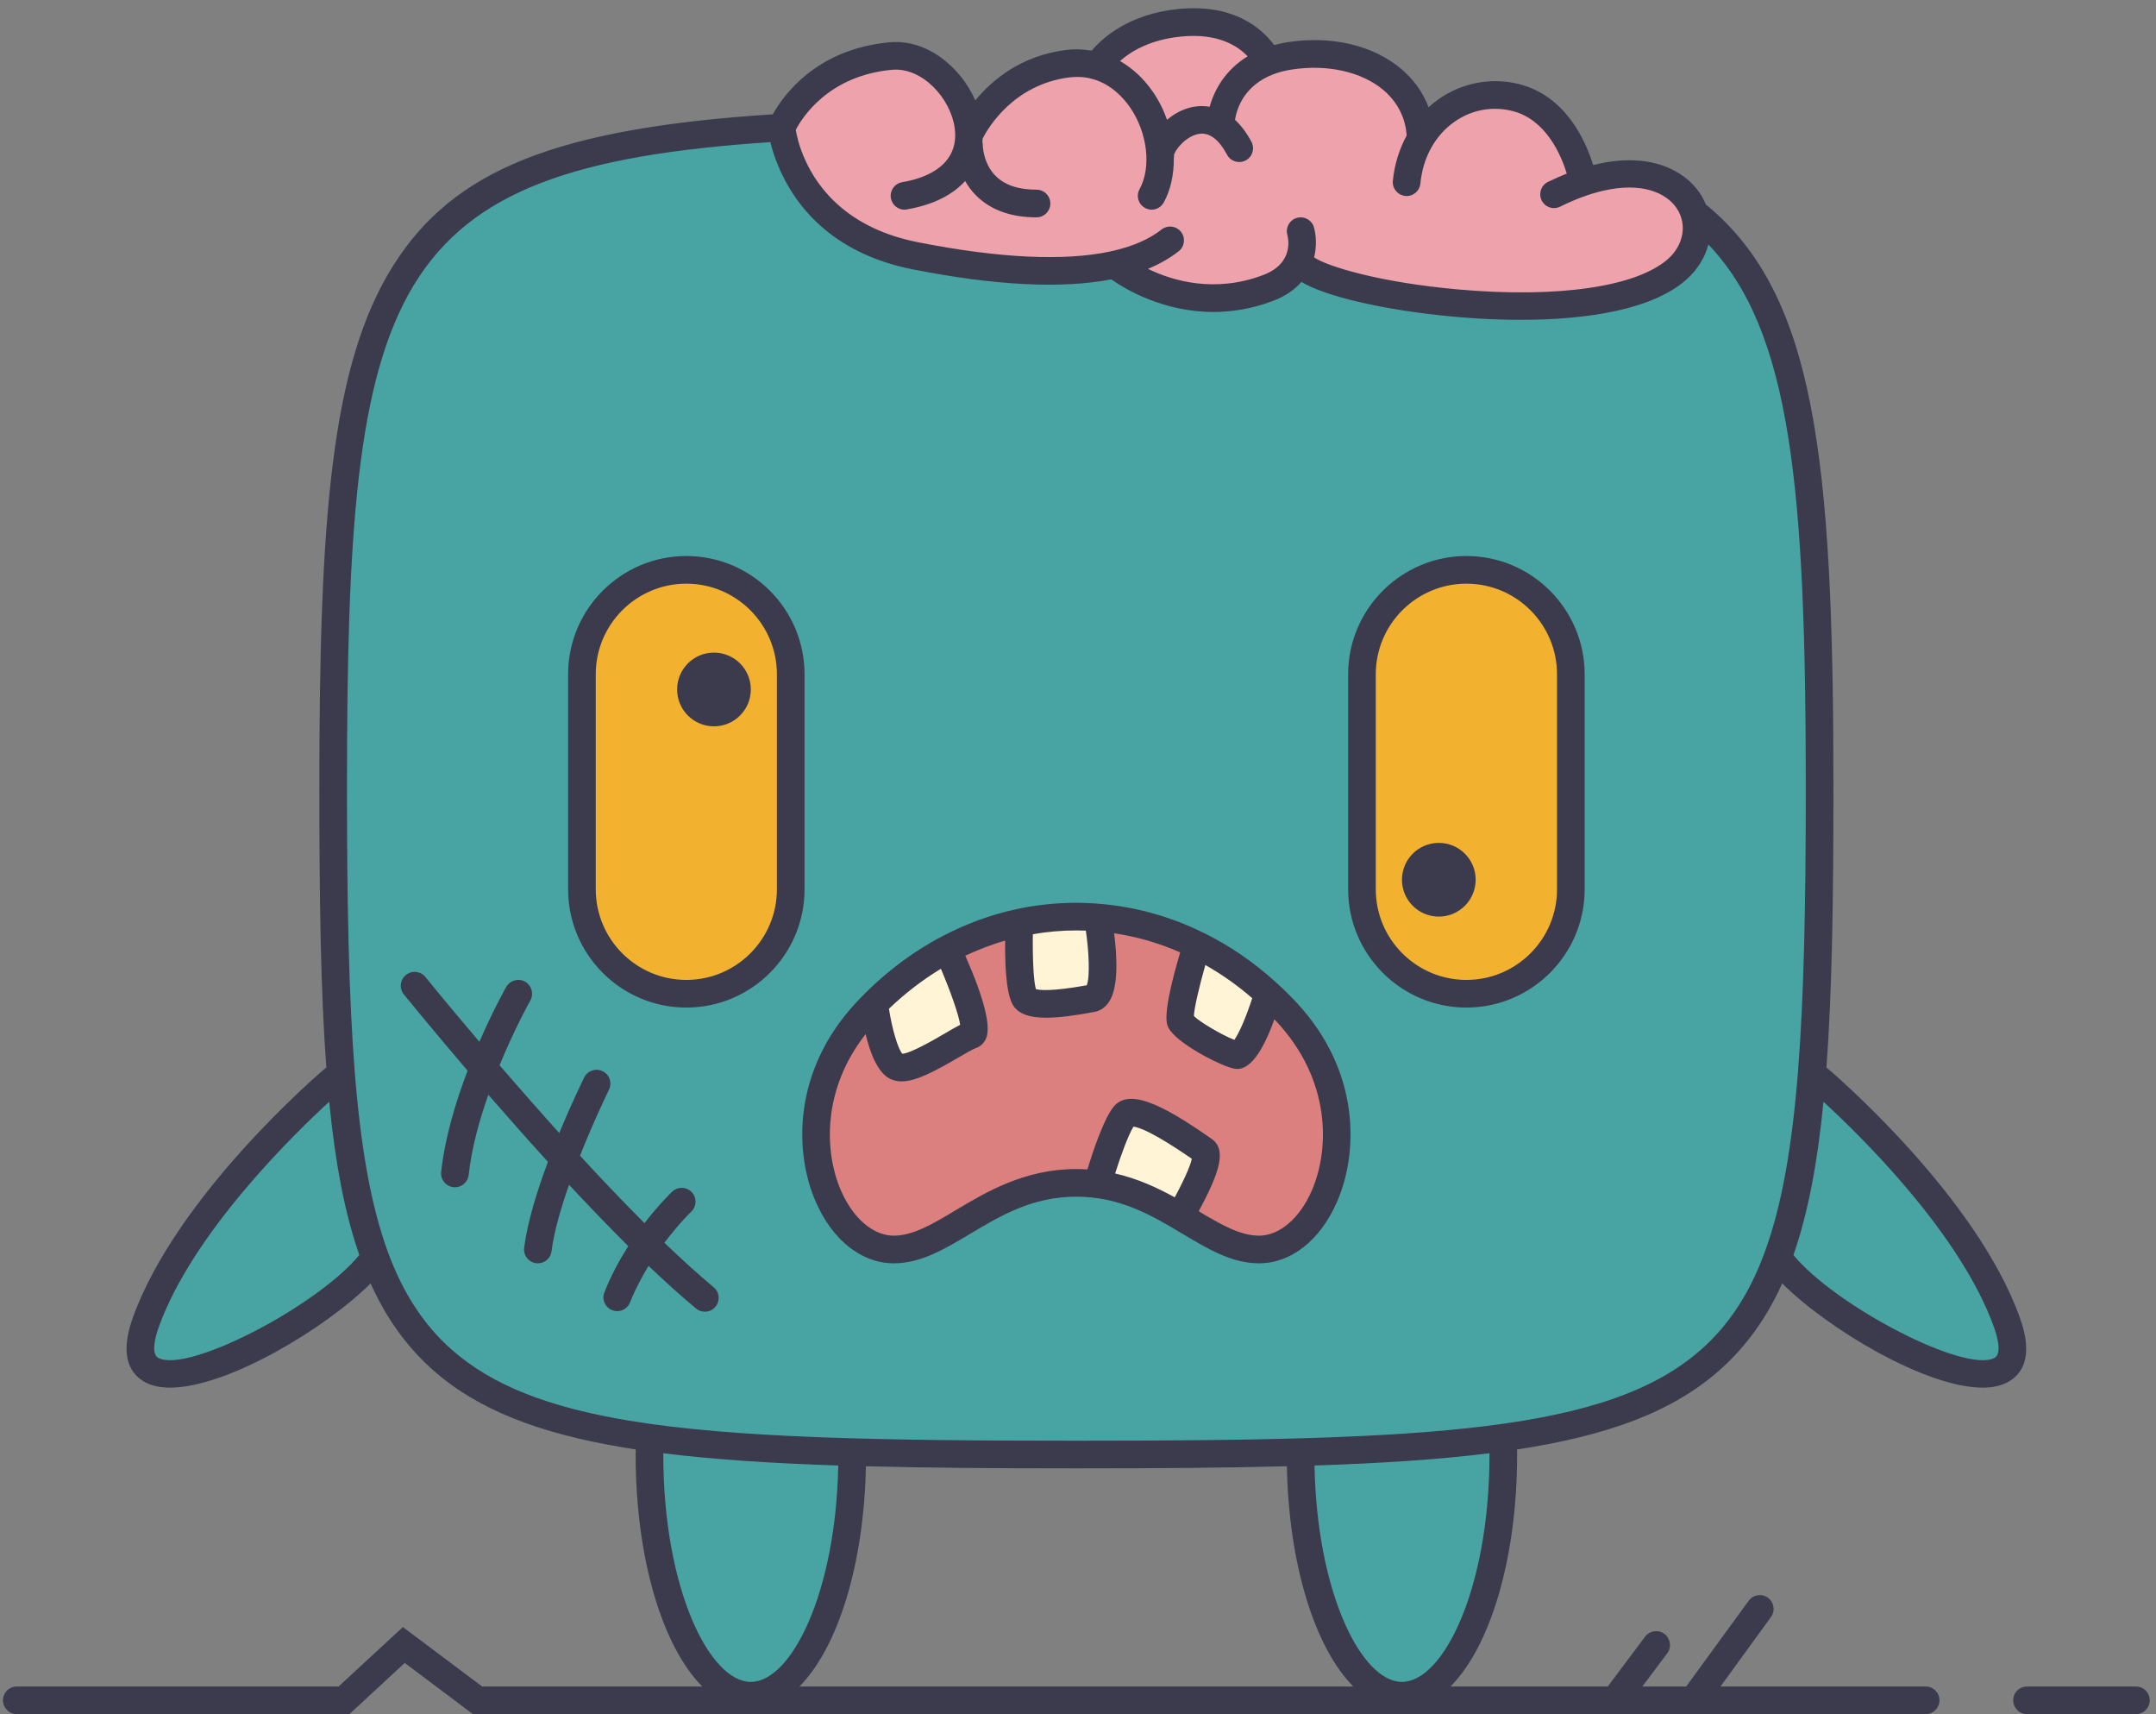<?xml version="1.0" encoding="UTF-8" standalone="no"?>
<svg width="234px" height="186px" viewBox="0 0 234 186" version="1.1" xmlns="http://www.w3.org/2000/svg" xmlns:xlink="http://www.w3.org/1999/xlink">
    <rect x="0" y="0" width="234" height="186" fill="#808080" stroke="none"/>
    <!-- Generator: Sketch 39.1 (31720) - http://www.bohemiancoding.com/sketch -->
    <title>Slice 1</title>
    <desc>Created with Sketch.</desc>
    <defs></defs>
    <g id="Page-1" stroke="none" stroke-width="1" fill="none" fill-rule="evenodd">
        <path d="M113.487,107.93 C112.978,107.93 112.577,107.89 112.297,107.81 L112.03,107.74 L111.951,107.48 C111.656,106.49 111.563,103.7 111.6,101.36 L111.607,100.95 L112.015,100.88 C113.612,100.6 115.229,100.46 116.82,100.46 C117.175,100.46 117.521,100.47 117.866,100.48 L118.282,100.5 L118.344,100.91 C118.628,102.78 118.88,105.98 118.412,107.1 L118.307,107.36 L118.039,107.4 C116.109,107.75 114.578,107.93 113.488,107.93 L113.487,107.93 L113.487,107.93 Z M133.793,113.3 C132.423,112.78 129.903,111.29 129.224,110.6 L129.075,110.45 L129.08,110.24 C129.104,109.27 129.746,106.68 130.338,104.58 L130.512,103.96 L131.066,104.28 C132.905,105.32 134.645,106.55 136.238,107.94 L136.487,108.15 L136.386,108.47 C135.729,110.51 134.921,112.38 134.374,113.13 L134.149,113.44 L133.793,113.3 L133.793,113.3 Z M97.554,114.67 C96.94,113.97 96.301,111.56 95.986,109.54 L95.946,109.28 L96.134,109.1 C97.895,107.41 99.822,105.93 101.861,104.69 L102.355,104.4 L102.581,104.93 C103.487,107.07 104.521,109.82 104.705,111.13 L104.755,111.49 L104.438,111.65 C104.012,111.86 103.465,112.17 102.716,112.62 C100.772,113.75 98.853,114.8 97.952,114.84 L97.712,114.85 L97.554,114.67 L97.554,114.67 Z M127.259,130.36 C125.802,129.56 123.56,128.42 120.918,127.82 L120.389,127.7 L120.553,127.18 C120.837,126.28 121.826,123.25 122.593,121.99 L122.758,121.72 L123.074,121.76 C124.153,121.87 126.421,123.1 129.634,125.32 L129.85,125.47 L129.85,125.78 L129.841,125.84 C129.684,126.64 129.027,128.13 127.941,130.16 L127.702,130.6 L127.259,130.36 L127.259,130.36 Z" id="Fill-75" fill="#FFF4D6"></path>
        <path d="M77.49,71.313 C75.561,71.313 73.99,72.883 73.99,74.813 C73.99,76.743 75.561,78.313 77.49,78.313 C79.42,78.313 80.99,76.743 80.99,74.813 C80.99,72.883 79.42,71.313 77.49,71.313 L77.49,71.313 Z M74.49,106.83 C68.794,106.83 64.16,102.2 64.16,96.5 L64.16,73.163 C64.16,67.466 68.794,62.833 74.49,62.833 C80.186,62.833 84.82,67.466 84.82,73.163 L84.82,96.5 C84.82,102.2 80.186,106.83 74.49,106.83 L74.49,106.83 Z M156.16,91.96 C154.23,91.96 152.66,93.53 152.66,95.46 C152.66,97.39 154.23,98.96 156.16,98.96 C158.09,98.96 159.66,97.39 159.66,95.46 C159.66,93.53 158.09,91.96 156.16,91.96 L156.16,91.96 Z M159.16,106.83 C153.458,106.83 148.82,102.2 148.82,96.5 L148.82,73.163 C148.82,67.466 153.458,62.833 159.16,62.833 C164.856,62.833 169.49,67.466 169.49,73.163 L169.49,96.5 C169.49,102.2 164.856,106.83 159.16,106.83 L159.16,106.83 Z" id="Fill-76" fill="#F3B130"></path>
        <path d="M136.65,134.58 C134.408,134.58 132.191,133.26 129.844,131.86 L129.433,131.62 L129.66,131.19 C132.042,126.77 132.453,124.81 131.173,123.96 L130.776,123.68 C127.959,121.73 124.809,119.74 122.791,119.74 C122.094,119.74 121.591,119.97 121.206,120.47 C120.195,121.78 119.076,125.15 118.498,127.04 L118.384,127.41 L117.995,127.39 C117.595,127.37 117.212,127.35 116.82,127.35 C111.36,127.35 107.278,129.78 103.999,131.74 C101.441,133.27 99.25,134.58 97,134.58 C94.58,134.58 92.212,132.6 90.821,129.4 C89.014,125.25 88.646,118.17 93.557,111.9 L94.196,111.09 L94.437,112.1 C95.017,114.53 95.826,116.08 96.777,116.59 C97.096,116.76 97.445,116.84 97.84,116.84 C99.314,116.84 101.375,115.71 103.719,114.35 C104.703,113.78 105.402,113.37 105.722,113.27 C106.104,113.14 106.394,112.87 106.561,112.48 C106.844,111.83 106.928,109.85 104.313,103.9 L104.116,103.46 L104.558,103.25 C106.003,102.57 107.48,102.01 108.95,101.58 L109.597,101.39 L109.59,102.07 C109.539,107.01 110.116,108.5 110.465,108.95 C110.985,109.62 111.962,109.93 113.54,109.93 C114.804,109.93 116.487,109.73 118.687,109.31 C119.043,109.25 119.545,109.05 119.943,108.45 C120.699,107.33 120.869,104.8 120.424,101.34 L120.34,100.68 L120.992,100.78 C123.479,101.14 125.936,101.85 128.291,102.88 L128.693,103.06 L128.569,103.48 C126.646,110.03 127.107,110.97 127.258,111.28 C127.993,112.74 132.446,115.07 133.851,115.42 C133.99,115.46 134.136,115.49 134.3,115.49 C135.42,115.48 136.68,113.69 137.839,110.44 L138.105,109.7 L138.902,110.5 C145.019,117.07 144.838,124.78 142.829,129.4 C141.438,132.6 139.07,134.58 136.65,134.58" id="Fill-77" fill="#DB807E"></path>
        <path d="M126.188,13.158 C125.826,12.12 125.332,11.143 124.719,10.256 C123.792,8.904 122.646,7.828 121.31,7.055 L120.71,6.708 L121.228,6.249 C122.447,5.167 124.644,3.805 128.182,3.464 C128.656,3.418 129.104,3.397 129.53,3.397 C132.835,3.397 134.75,4.687 135.773,5.769 L136.198,6.218 L135.67,6.54 C133.086,8.112 132.119,10.457 131.772,11.715 L131.652,12.151 L131.207,12.076 C130.957,12.034 130.7,12.012 130.443,12.012 C129.835,12.012 129.341,12.129 129.032,12.229 C128.336,12.449 127.626,12.846 126.978,13.379 L126.424,13.833 L126.188,13.158 L126.188,13.158 Z M165.136,32.226 C162.969,32.226 160.665,32.12 158.286,31.911 C149.327,31.125 143.755,29.307 142.348,28.345 L142.063,28.151 L142.144,27.815 C142.489,26.379 142.248,25.234 142.128,24.807 C142.01,24.381 141.617,24.083 141.172,24.083 C141.08,24.083 140.988,24.097 140.897,24.123 C140.365,24.27 140.055,24.825 140.202,25.36 C140.575,26.646 140.381,29.144 137.276,30.31 C135.456,31 133.572,31.349 131.678,31.349 C128.58,31.349 125.995,30.41 124.372,29.623 L123.368,29.135 L124.399,28.71 C125.615,28.208 126.7,27.589 127.623,26.869 C127.83,26.706 127.962,26.468 127.994,26.202 C128.025,25.934 127.952,25.671 127.787,25.461 C127.597,25.221 127.309,25.083 126.999,25.083 C126.831,25.083 126.663,25.125 126.514,25.204 C126.485,25.221 126.44,25.244 126.396,25.282 C125.008,26.378 123.165,27.191 120.902,27.709 C120.764,27.727 120.712,27.738 120.666,27.756 C118.663,28.19 116.418,28.398 113.913,28.398 C109.828,28.398 104.986,27.851 99.523,26.773 C91.839,25.258 88.425,20.904 86.914,17.517 C86.197,15.928 85.949,14.638 85.876,14.158 L85.851,13.996 L85.927,13.85 C86.673,12.426 89.658,7.73 96.764,7.075 C96.916,7.061 97.066,7.054 97.216,7.054 C100.754,7.054 103.692,10.629 104.116,13.837 C104.559,17.17 102.329,19.513 97.996,20.265 C97.732,20.31 97.504,20.454 97.352,20.67 C97.197,20.889 97.137,21.154 97.183,21.417 C97.269,21.9 97.684,22.252 98.17,22.252 C98.212,22.252 98.261,22.247 98.296,22.238 C100.996,21.776 103.03,20.792 104.38,19.306 L104.841,18.798 L105.183,19.392 C105.509,19.958 105.859,20.425 106.253,20.819 C107.737,22.322 109.838,23.083 112.5,23.083 C113.051,23.083 113.5,22.634 113.5,22.083 C113.5,21.531 113.051,21.083 112.5,21.083 C110.405,21.083 108.792,20.532 107.707,19.446 C106.178,17.917 106.16,15.792 106.16,15.703 C106.16,15.616 106.153,15.551 106.138,15.495 L106.114,15.408 L106.136,15.191 C106.143,15.138 106.15,15.085 106.15,15.033 L106.15,14.913 L106.204,14.806 C106.716,13.799 109.594,8.737 115.956,7.907 C116.291,7.867 116.607,7.847 116.913,7.847 C117.25,7.847 117.589,7.871 117.919,7.917 C118.276,7.976 118.555,8.04 118.799,8.116 L118.877,8.135 C120.93,8.766 122.291,10.248 123.072,11.378 C125.063,14.288 125.503,18.238 124.119,20.772 C123.989,21.008 123.96,21.279 124.036,21.535 C124.111,21.789 124.282,21.997 124.516,22.123 C124.672,22.21 124.829,22.252 124.99,22.252 C125.357,22.252 125.694,22.05 125.87,21.725 C126.555,20.489 126.91,18.914 126.9,17.166 C126.926,16.966 126.926,16.897 126.922,16.86 L126.915,16.784 L126.931,16.709 C127.091,15.95 128.421,14.319 130.024,14.041 C130.168,14.014 130.314,14.001 130.458,14.001 C131.649,14.001 132.713,14.861 133.621,16.556 C133.794,16.88 134.13,17.082 134.5,17.082 C134.667,17.082 134.826,17.041 134.975,16.961 C135.458,16.703 135.64,16.096 135.379,15.608 C134.88,14.682 134.331,13.95 133.702,13.371 L133.503,13.188 L133.546,12.922 C133.655,12.251 133.924,11.24 134.594,10.235 C135.409,9.032 136.569,8.141 138.043,7.584 L138.129,7.552 L138.14,7.552 C138.772,7.32 139.451,7.151 140.158,7.047 C140.984,6.92 141.821,6.856 142.643,6.856 C145.745,6.856 148.521,7.752 150.461,9.379 C152.095,10.768 153.03,12.596 153.169,14.669 L153.178,14.813 L153.11,14.94 C152.323,16.395 151.838,17.988 151.667,19.673 C151.615,20.214 152.021,20.706 152.574,20.765 C152.61,20.769 152.646,20.771 152.681,20.771 C153.182,20.771 153.613,20.373 153.663,19.865 C153.957,16.881 155.345,14.374 157.572,12.804 C158.974,11.824 160.592,11.306 162.252,11.306 C162.922,11.306 163.599,11.391 164.262,11.557 C168.106,12.513 169.838,16.434 170.528,18.686 L170.662,19.123 L170.239,19.295 C169.655,19.534 168.958,19.827 168.221,20.191 C167.982,20.307 167.806,20.508 167.721,20.76 C167.636,21.013 167.653,21.284 167.77,21.524 C167.938,21.867 168.281,22.081 168.663,22.081 C168.817,22.081 168.966,22.045 169.106,21.975 C170.76,21.158 172.344,20.57 173.816,20.225 C174.877,19.975 175.895,19.848 176.838,19.848 C179.317,19.848 181.343,20.75 182.396,22.324 C183.699,24.268 183.265,26.807 181.34,28.499 C178.599,30.903 172.844,32.226 165.136,32.226 L165.136,32.226 Z" id="Fill-78" fill="#EEA2AC"></path>
        <path d="M18.45,148.1 C17.844,148.1 17.342,148 16.958,147.8 C16.072,147.33 16.004,146 16.758,143.84 C20.419,133.66 31.009,123.21 35.392,119.18 L36.129,118.51 L36.228,119.5 C36.897,126.29 37.958,131.69 39.472,136.02 L39.565,136.28 L39.386,136.5 C35.273,141.49 23.338,148.1 18.45,148.1 L18.45,148.1 Z M215.2,148.1 C210.303,148.1 198.368,141.49 194.264,136.5 L194.085,136.28 L194.178,136.02 C195.7,131.65 196.758,126.24 197.413,119.5 L197.509,118.51 L198.248,119.18 C202.637,123.21 213.237,133.68 216.881,143.83 C217.415,145.32 217.816,147.21 216.691,147.8 C216.308,148 215.806,148.1 215.2,148.1 L215.2,148.1 Z M74.49,60.833 C67.691,60.833 62.16,66.364 62.16,73.163 L62.16,96.5 C62.16,103.3 67.691,108.83 74.49,108.83 C81.289,108.83 86.82,103.3 86.82,96.5 L86.82,73.163 C86.82,66.364 81.289,60.833 74.49,60.833 L74.49,60.833 Z M159.16,60.833 C152.355,60.833 146.82,66.364 146.82,73.163 L146.82,96.5 C146.82,103.3 152.355,108.83 159.16,108.83 C165.959,108.83 171.49,103.3 171.49,96.5 L171.49,73.163 C171.49,66.364 165.959,60.833 159.16,60.833 L159.16,60.833 Z M116.82,129.35 C121.74,129.35 125.246,131.45 128.636,133.47 C131.309,135.07 133.832,136.58 136.65,136.58 C139.929,136.58 142.923,134.19 144.662,130.19 C146.913,125.03 147.141,116.42 140.375,109.15 C139.782,108.51 139.137,107.87 138.343,107.14 C138.299,107.1 138.272,107.07 138.238,107.04 C135.835,104.85 133.213,103.05 130.419,101.67 C126.821,99.91 123.087,98.87 119.25,98.57 L119.071,98.55 C118.323,98.49 117.566,98.46 116.82,98.46 C114.745,98.46 112.644,98.68 110.573,99.11 L110.444,99.14 C107.707,99.72 105.012,100.71 102.434,102.07 L102.324,102.13 L102.313,102.13 C98.984,103.91 95.94,106.28 93.266,109.15 C86.508,116.42 86.738,125.03 88.988,130.19 C90.727,134.19 93.721,136.58 97,136.58 C99.809,136.58 102.332,135.07 105.003,133.47 C108.424,131.44 111.92,129.35 116.82,129.35 L116.82,129.35 Z M70.734,137 C72.685,138.85 74.361,140.36 75.859,141.6 C76.087,141.79 76.333,141.83 76.5,141.83 C76.802,141.83 77.08,141.7 77.26,141.48 C77.44,141.26 77.521,141 77.495,140.73 C77.469,140.47 77.345,140.23 77.145,140.07 C75.556,138.75 73.797,137.16 71.764,135.21 L71.443,134.91 L71.71,134.55 C73.226,132.54 74.527,131.27 74.67,131.13 C74.87,130.94 74.981,130.69 74.989,130.42 C74.997,130.15 74.9,129.9 74.718,129.71 C74.525,129.5 74.266,129.39 73.987,129.39 C73.731,129.39 73.489,129.49 73.304,129.66 C72.729,130.23 71.622,131.38 70.346,133.03 L69.999,133.48 L69.597,133.08 C67.278,130.76 64.918,128.29 62.582,125.74 L62.37,125.51 L62.485,125.22 C63.396,122.92 64.499,120.41 65.59,118.14 L65.634,118.05 C65.763,117.78 65.782,117.51 65.693,117.25 C65.608,117.01 65.431,116.81 65.194,116.69 C65.046,116.62 64.896,116.58 64.741,116.58 C64.362,116.58 64.024,116.79 63.86,117.13 C63.845,117.16 62.581,119.71 61.162,123.13 L60.859,123.87 L60.329,123.28 C58.283,121.01 56.1,118.53 53.842,115.92 L53.641,115.69 L53.758,115.4 C55.38,111.45 57.062,108.4 57.17,108.26 C57.392,107.85 57.222,107.23 56.743,106.96 C56.597,106.88 56.427,106.83 56.255,106.83 C55.89,106.83 55.553,107.03 55.375,107.34 C54.914,108.17 53.753,110.34 52.488,113.24 L52.168,113.98 L51.649,113.37 C48.149,109.26 45.831,106.39 45.77,106.31 C45.592,106.09 45.308,105.96 45.002,105.96 C44.771,105.96 44.554,106.04 44.375,106.18 C43.936,106.53 43.869,107.15 44.221,107.59 L44.457,107.88 C45.267,108.87 47.733,111.88 51.13,115.86 L51.323,116.08 L51.217,116.36 C49.683,120.38 48.727,124.03 48.377,127.23 C48.317,127.77 48.715,128.27 49.265,128.33 L49.38,128.33 C49.886,128.33 50.313,127.95 50.374,127.43 C50.65,124.86 51.375,121.9 52.528,118.63 L52.814,117.82 L53.377,118.46 C55.441,120.84 57.616,123.29 59.84,125.74 L60.045,125.96 L59.938,126.25 C58.545,129.96 57.687,133.06 57.386,135.45 C57.351,135.72 57.419,135.98 57.579,136.19 C57.743,136.4 57.983,136.54 58.256,136.58 L58.38,136.58 C58.882,136.58 59.305,136.21 59.363,135.71 C59.606,133.81 60.253,131.35 61.288,128.4 L61.561,127.62 L62.125,128.22 C64.423,130.68 66.583,132.92 68.542,134.87 L68.828,135.15 L68.611,135.49 C67.559,137.14 66.702,138.79 66.065,140.41 C65.965,140.66 65.968,140.93 66.073,141.17 C66.179,141.41 66.374,141.6 66.622,141.7 C66.75,141.75 66.877,141.77 66.99,141.77 C67.402,141.77 67.764,141.52 67.914,141.14 C68.436,139.83 69.105,138.51 69.963,137.1 L70.285,136.57 L70.734,137 L70.734,137 Z M116.82,156.83 C94.402,156.83 79.267,156.48 68.238,154.66 C59.252,153.17 53.028,150.67 48.648,146.79 C47.117,145.43 45.8,143.9 44.622,142.1 C43.472,140.34 42.497,138.37 41.641,136.06 C37.874,125.81 37.16,110.39 37.16,85.502 C37.16,57.167 38.291,40.91 44.472,30.696 C50.52,20.703 61.119,16.427 83.577,14.923 L83.996,14.895 L84.096,15.304 C84.316,16.209 84.623,17.118 85.008,18.003 C86.701,21.959 90.525,27.029 99.137,28.732 C104.723,29.833 109.679,30.391 113.868,30.391 C116.319,30.391 118.556,30.2 120.515,29.822 L120.724,29.782 L120.898,29.904 C122.369,30.941 126.368,33.352 131.7,33.352 C133.815,33.352 135.929,32.959 137.984,32.185 C139.176,31.739 140.147,31.092 140.874,30.263 L141.148,29.95 L141.505,30.163 C142.62,30.825 144.342,31.457 146.624,32.039 C150.5,33.037 157.653,34.203 165.06,34.203 C170.908,34.203 178.708,33.473 182.66,29.998 C183.794,29 184.582,27.758 184.937,26.406 L185.164,25.54 L185.782,26.188 C194.888,35.74 196.49,52.925 196.49,85.502 C196.49,109.79 195.755,125.84 191.999,136.06 C190.346,140.56 188.054,144.07 184.992,146.79 C174.782,155.84 155.46,156.83 116.82,156.83 L116.82,156.83 Z M81.49,183 C76.661,183 71.49,172.89 71.49,157.83 L71.49,157.13 L72.052,157.2 C77.203,157.84 83.4,158.27 90.997,158.52 L91.489,158.54 L91.48,159.03 C91.201,173.37 86.089,183 81.49,183 L81.49,183 Z M152.16,183 C147.553,183 142.438,173.37 142.17,159.03 L142.161,158.54 L142.653,158.52 C150.254,158.27 156.447,157.84 161.588,157.2 L162.15,157.13 L162.15,157.69 C162.156,157.75 162.16,157.79 162.16,157.83 C162.16,172.89 156.989,183 152.16,183 L152.16,183 Z" id="Fill-79" fill="#48A4A3"></path>
        <path d="M72.11,134.85 C73.67,132.78 75,131.5 75.02,131.48 C75.62,130.91 75.65,129.96 75.08,129.36 C74.51,128.76 73.56,128.73 72.96,129.3 C72.86,129.4 71.54,130.66 69.95,132.72 C67.63,130.4 65.25,127.91 62.95,125.4 C64.51,121.47 66.07,118.3 66.09,118.25 C66.46,117.5 66.16,116.6 65.41,116.24 C64.67,115.87 63.77,116.17 63.41,116.91 C63.3,117.13 62.07,119.63 60.7,122.94 C58.38,120.37 56.18,117.86 54.22,115.59 C55.88,111.55 57.52,108.62 57.56,108.57 C57.96,107.85 57.71,106.93 56.99,106.52 C56.27,106.12 55.35,106.37 54.94,107.09 C54.83,107.29 53.51,109.64 52.03,113.04 C48.54,108.94 46.23,106.09 46.17,106.01 C45.65,105.37 44.7,105.27 44.06,105.79 C43.41,106.31 43.31,107.25 43.83,107.9 C44.12,108.25 46.83,111.59 50.75,116.18 C49.47,119.53 48.29,123.43 47.88,127.17 C47.79,127.99 48.39,128.73 49.21,128.82 C49.27,128.83 49.32,128.83 49.38,128.83 C50.13,128.83 50.78,128.26 50.87,127.49 C51.18,124.61 52.02,121.57 53,118.79 C54.98,121.07 57.18,123.55 59.47,126.07 C58.3,129.19 57.24,132.6 56.89,135.39 C56.78,136.21 57.36,136.96 58.19,137.07 C58.25,137.08 58.31,137.08 58.38,137.08 C59.12,137.08 59.77,136.53 59.86,135.77 C60.13,133.65 60.88,131.07 61.76,128.56 C63.89,130.84 66.06,133.1 68.19,135.22 C67.25,136.69 66.33,138.37 65.6,140.22 C65.29,140.99 65.67,141.86 66.44,142.16 C66.62,142.23 66.81,142.27 66.99,142.27 C67.59,142.27 68.15,141.91 68.38,141.32 C68.95,139.89 69.66,138.56 70.39,137.36 C72.18,139.06 73.91,140.63 75.54,141.98 C75.82,142.22 76.16,142.33 76.5,142.33 C76.93,142.33 77.36,142.15 77.65,141.79 C78.18,141.15 78.1,140.2 77.46,139.68 C75.78,138.28 73.98,136.64 72.11,134.85 L72.11,134.85 Z M77.49,70.813 C75.28,70.813 73.49,72.602 73.49,74.813 C73.49,77.023 75.28,78.813 77.49,78.813 C79.7,78.813 81.49,77.023 81.49,74.813 C81.49,72.602 79.7,70.813 77.49,70.813 L77.49,70.813 Z M84.32,73.163 C84.32,67.743 79.91,63.333 74.49,63.333 C69.07,63.333 64.66,67.743 64.66,73.163 L64.66,96.5 C64.66,101.92 69.07,106.33 74.49,106.33 C79.91,106.33 84.32,101.92 84.32,96.5 L84.32,73.163 L84.32,73.163 Z M87.32,96.5 C87.32,103.57 81.57,109.33 74.49,109.33 C67.41,109.33 61.66,103.57 61.66,96.5 L61.66,73.163 C61.66,66.092 67.41,60.333 74.49,60.333 C81.57,60.333 87.32,66.092 87.32,73.163 L87.32,96.5 L87.32,96.5 Z M138.55,110.85 C138.47,110.77 138.39,110.69 138.31,110.61 C136.64,115.28 135.18,115.98 134.3,115.99 C134.07,115.99 133.87,115.94 133.73,115.9 C132.25,115.53 127.65,113.17 126.81,111.5 C126.6,111.07 126.11,110.08 128.09,103.34 C125.79,102.33 123.38,101.63 120.92,101.27 C121.21,103.53 121.46,107.09 120.36,108.72 C119.87,109.46 119.23,109.72 118.78,109.8 C116.57,110.22 114.86,110.43 113.54,110.43 C111.75,110.43 110.68,110.04 110.07,109.25 C109.38,108.36 109.05,105.94 109.09,102.06 C107.62,102.49 106.18,103.04 104.77,103.7 C106.82,108.36 107.58,111.39 107.02,112.68 C106.8,113.19 106.4,113.57 105.88,113.74 C105.58,113.84 104.69,114.36 103.97,114.78 C101.46,116.24 99.43,117.34 97.84,117.34 C97.37,117.34 96.94,117.24 96.54,117.03 C95.24,116.33 94.44,114.26 93.95,112.21 C89.2,118.27 89.47,125.04 91.28,129.2 C92.59,132.21 94.78,134.08 97,134.08 C99.11,134.08 101.25,132.8 103.72,131.32 C107.06,129.33 111.21,126.85 116.82,126.85 C117.23,126.85 117.63,126.87 118.02,126.89 C118.61,124.96 119.75,121.54 120.81,120.16 C122.47,118.01 126.11,119.84 131.06,123.27 L131.45,123.54 C133.18,124.69 132.41,127.14 130.1,131.43 C132.5,132.86 134.59,134.08 136.65,134.08 C138.86,134.08 141.06,132.21 142.37,129.2 C144.32,124.72 144.49,117.23 138.55,110.85 L138.55,110.85 Z M129.35,125.73 C125.16,122.84 123.58,122.31 123.02,122.25 C122.44,123.2 121.64,125.4 121.03,127.33 C123.48,127.89 125.61,128.88 127.5,129.92 C128.85,127.4 129.25,126.25 129.35,125.74 C129.35,125.74 129.35,125.74 129.35,125.73 L129.35,125.73 Z M96.48,109.46 C96.82,111.64 97.45,113.79 97.93,114.34 C98.83,114.3 101.36,112.83 102.46,112.19 C103.13,111.79 103.72,111.45 104.21,111.2 C104.05,110.06 103.14,107.53 102.12,105.12 C100.12,106.33 98.23,107.78 96.48,109.46 L96.48,109.46 Z M112.43,107.33 C112.83,107.44 114.14,107.6 117.95,106.91 C118.32,106.02 118.18,103.16 117.85,100.98 C117.51,100.97 117.17,100.96 116.82,100.96 C115.23,100.96 113.66,101.1 112.1,101.37 C112.06,103.84 112.17,106.46 112.43,107.33 L112.43,107.33 Z M129.58,110.25 C130.17,110.85 132.57,112.3 133.97,112.83 C134.49,112.12 135.28,110.27 135.91,108.31 C134.31,106.92 132.6,105.72 130.82,104.71 C130.16,107.05 129.6,109.42 129.58,110.25 L129.58,110.25 Z M140.74,108.81 C147.67,116.25 147.43,125.09 145.12,130.39 C143.3,134.58 140.13,137.08 136.65,137.08 C133.71,137.08 131.12,135.54 128.38,133.9 C125.05,131.91 121.6,129.85 116.82,129.85 C112.04,129.85 108.6,131.91 105.26,133.9 C102.52,135.54 99.94,137.08 97,137.08 C93.52,137.08 90.35,134.58 88.53,130.39 C86.22,125.09 85.98,116.25 92.9,108.81 C95.67,105.83 98.8,103.43 102.17,101.64 C102.18,101.64 102.19,101.63 102.2,101.63 C104.79,100.26 107.52,99.25 110.34,98.65 C110.36,98.64 110.39,98.64 110.41,98.63 C112.51,98.19 114.65,97.96 116.82,97.96 C117.59,97.96 118.35,97.99 119.11,98.05 C119.17,98.05 119.23,98.06 119.29,98.07 C123.21,98.38 127.01,99.44 130.57,101.19 C130.59,101.2 130.62,101.21 130.64,101.22 C133.46,102.61 136.12,104.43 138.55,106.65 C138.6,106.69 138.64,106.73 138.68,106.77 C139.39,107.42 140.08,108.09 140.74,108.81 L140.74,108.81 Z M156.16,91.46 C153.95,91.46 152.16,93.25 152.16,95.46 C152.16,97.66 153.95,99.46 156.16,99.46 C158.37,99.46 160.16,97.66 160.16,95.46 C160.16,93.25 158.37,91.46 156.16,91.46 L156.16,91.46 Z M168.99,73.163 C168.99,67.743 164.58,63.333 159.16,63.333 C153.73,63.333 149.32,67.743 149.32,73.163 L149.32,96.5 C149.32,101.92 153.73,106.33 159.16,106.33 C164.58,106.33 168.99,101.92 168.99,96.5 L168.99,73.163 L168.99,73.163 Z M171.99,73.163 L171.99,96.5 C171.99,103.57 166.23,109.33 159.16,109.33 C152.08,109.33 146.32,103.57 146.32,96.5 L146.32,73.163 C146.32,66.092 152.08,60.333 159.16,60.333 C166.23,60.333 171.99,66.092 171.99,73.163 L171.99,73.163 Z M216.41,144 C212.74,133.77 201.8,123.12 197.91,119.55 C197.27,126.14 196.24,131.61 194.65,136.18 C199.21,141.72 213.24,149.03 216.46,147.35 C217.34,146.89 216.72,144.86 216.41,144 L216.41,144 Z M195.99,85.502 C195.99,52.983 194.4,35.953 185.42,26.533 C185.05,27.943 184.23,29.283 182.99,30.373 C179.33,33.592 172.29,34.703 165.06,34.703 C158.12,34.703 151,33.682 146.5,32.523 C143.87,31.852 142.26,31.193 141.25,30.592 C140.54,31.403 139.55,32.132 138.16,32.653 C135.88,33.512 133.7,33.852 131.7,33.852 C126.25,33.852 122.1,31.363 120.61,30.313 C115.22,31.352 108.02,30.993 99.04,29.222 C90.09,27.453 86.21,22.083 84.55,18.203 C84.08,17.123 83.79,16.163 83.61,15.422 C41.65,18.233 37.66,30.672 37.66,85.502 C37.66,110.33 38.41,125.82 42.11,135.88 C42.94,138.12 43.9,140.08 45.04,141.82 C46.18,143.56 47.48,145.08 48.98,146.41 C53.39,150.32 59.55,152.71 68.32,154.16 C79.59,156.02 95.16,156.33 116.82,156.33 C155.34,156.33 174.58,155.35 184.66,146.41 C187.66,143.75 189.89,140.35 191.53,135.88 C195.23,125.82 195.99,110.33 195.99,85.502 L195.99,85.502 Z M161.66,157.83 C161.66,157.78 161.65,157.74 161.65,157.69 C156.2,158.37 149.93,158.78 142.67,159.02 C142.93,172.91 147.79,182.5 152.16,182.5 C156.65,182.5 161.66,172.37 161.66,157.83 L161.66,157.83 Z M146.88,183 C142.74,178.83 139.88,169.86 139.67,159.1 C132.9,159.28 125.32,159.33 116.82,159.33 C108.33,159.33 100.75,159.28 93.98,159.1 C93.77,169.86 90.9,178.83 86.76,183 L146.88,183 L146.88,183 Z M90.98,159.02 C83.72,158.78 77.45,158.37 71.99,157.69 L71.99,157.83 C71.99,172.37 77,182.5 81.49,182.5 C85.86,182.5 90.71,172.91 90.98,159.02 L90.98,159.02 Z M39,136.18 C37.4,131.61 36.38,126.14 35.73,119.55 C31.84,123.12 20.91,133.77 17.23,144 C16.93,144.86 16.31,146.89 17.19,147.35 C20.41,149.03 34.43,141.72 39,136.18 L39,136.18 Z M86.37,14.083 C86.46,14.672 86.72,15.873 87.37,17.313 C88.78,20.472 92.06,24.792 99.62,26.283 C108.44,28.023 115.5,28.352 120.48,27.292 C120.58,27.252 120.68,27.233 120.79,27.222 C122.97,26.722 124.74,25.953 126.07,24.903 C126.14,24.842 126.21,24.802 126.28,24.762 C126.92,24.422 127.72,24.573 128.18,25.153 C128.69,25.802 128.58,26.752 127.93,27.262 C126.97,28.012 125.85,28.653 124.59,29.172 C127.31,30.493 131.87,31.823 137.1,29.842 C140.48,28.573 139.81,25.802 139.72,25.493 C139.5,24.693 139.96,23.863 140.76,23.642 C141.56,23.413 142.39,23.882 142.61,24.672 C142.84,25.493 142.93,26.682 142.63,27.932 C144.05,28.903 149.77,30.663 158.33,31.413 C169.12,32.363 177.59,31.123 181.01,28.123 C182.74,26.602 183.14,24.333 181.98,22.602 C180.85,20.913 178.17,19.712 173.93,20.712 C172.56,21.033 171.03,21.583 169.33,22.422 C168.59,22.792 167.69,22.493 167.32,21.743 C166.96,21.002 167.26,20.102 168,19.743 C168.71,19.392 169.39,19.102 170.05,18.833 C169.44,16.842 167.8,12.953 164.14,12.042 C161.95,11.493 159.72,11.913 157.86,13.212 C155.76,14.693 154.44,17.073 154.16,19.913 C154.08,20.743 153.34,21.352 152.52,21.262 C151.69,21.172 151.09,20.443 151.17,19.623 C151.35,17.842 151.87,16.182 152.67,14.703 C152.54,12.762 151.67,11.063 150.14,9.762 C147.78,7.783 144.07,6.953 140.23,7.542 C139.47,7.653 138.81,7.833 138.23,8.052 C138.23,8.052 138.23,8.052 138.22,8.052 C136.63,8.653 135.64,9.583 135.01,10.512 C134.39,11.443 134.14,12.382 134.04,13.002 C134.66,13.573 135.26,14.333 135.82,15.373 C136.21,16.102 135.94,17.012 135.21,17.403 C134.48,17.792 133.57,17.523 133.18,16.792 C132.27,15.092 131.23,14.333 130.11,14.533 C128.67,14.783 127.53,16.292 127.42,16.813 C127.43,16.922 127.42,17.042 127.4,17.163 C127.41,18.892 127.08,20.573 126.31,21.962 C126.04,22.462 125.53,22.752 124.99,22.752 C124.75,22.752 124.51,22.693 124.28,22.563 C123.55,22.172 123.28,21.262 123.68,20.533 C124.98,18.153 124.55,14.422 122.66,11.663 C121.97,10.663 120.68,9.212 118.73,8.613 L118.71,8.613 C118.44,8.523 118.15,8.462 117.85,8.413 C117.28,8.333 116.68,8.323 116.02,8.403 C109.96,9.193 107.21,13.932 106.65,15.033 C106.65,15.142 106.63,15.252 106.62,15.363 C106.65,15.472 106.66,15.583 106.66,15.703 C106.66,15.762 106.69,17.722 108.06,19.092 C109.05,20.083 110.54,20.583 112.5,20.583 C113.33,20.583 114,21.252 114,22.083 C114,22.913 113.33,23.583 112.5,23.583 C109.69,23.583 107.48,22.773 105.9,21.172 C105.42,20.693 105.05,20.163 104.75,19.642 C103.45,21.073 101.41,22.212 98.42,22.722 C98.34,22.743 98.25,22.752 98.17,22.752 C97.45,22.752 96.82,22.233 96.69,21.502 C96.55,20.693 97.09,19.913 97.91,19.773 C102,19.063 104.03,16.983 103.62,13.903 C103.2,10.722 100.13,7.273 96.81,7.573 C89.87,8.212 87.03,12.823 86.37,14.083 L86.37,14.083 Z M121.56,6.623 C122.91,7.403 124.13,8.512 125.13,9.972 C125.78,10.913 126.29,11.932 126.66,12.993 C127.33,12.443 128.09,12.002 128.88,11.752 C129.41,11.583 130.28,11.413 131.29,11.583 C131.8,9.733 133.01,7.573 135.41,6.113 C134.36,5.002 132.21,3.573 128.23,3.962 C124.8,4.292 122.71,5.602 121.56,6.623 L121.56,6.623 Z M217.84,150.01 C217.11,150.39 216.21,150.57 215.19,150.57 C208.98,150.57 198.31,144.14 193.43,139.26 C191.73,143.03 189.52,146.11 186.65,148.66 C181.6,153.14 174.63,155.76 164.65,157.28 C164.65,157.46 164.66,157.64 164.66,157.83 C164.66,169.15 161.73,178.67 157.43,183 L174.5,183 L178.55,177.59 C179.05,176.93 179.99,176.8 180.65,177.29 C181.31,177.79 181.45,178.73 180.95,179.4 L178.25,183 L183.01,183 L189.79,173.7 C190.28,173.03 191.21,172.88 191.88,173.37 C192.55,173.86 192.7,174.79 192.21,175.46 L186.73,183 L209,183 C209.83,183 210.5,183.67 210.5,184.5 C210.5,185.32 209.83,186 209,186 L51.33,186 L43.93,180.44 L37.92,186 L1.82,186 C0.99,186 0.32,185.32 0.32,184.5 C0.32,183.67 0.99,183 1.82,183 L36.75,183 L43.73,176.55 L52.33,183 L76.22,183 C71.91,178.67 68.99,169.15 68.99,157.83 C68.99,157.64 69,157.46 69,157.28 C68.61,157.22 68.22,157.16 67.84,157.09 C58.48,155.55 51.85,152.96 46.99,148.66 C44.12,146.11 41.92,143.03 40.22,139.26 C35.33,144.14 24.67,150.57 18.46,150.57 C17.44,150.57 16.54,150.39 15.81,150.01 C14.3,149.23 12.84,147.38 14.41,142.99 C19.16,129.76 34.53,116.58 35.18,116.02 C35.26,115.96 35.33,115.91 35.42,115.86 C34.8,107.52 34.66,97.52 34.66,85.502 C34.66,56.333 35.9,39.552 42.7,28.783 C49.26,18.392 60.47,13.922 83.88,12.403 C85.02,10.342 88.61,5.323 96.53,4.592 C100.59,4.203 104.27,7.273 105.85,10.892 C107.67,8.693 110.8,6.052 115.63,5.432 C116.51,5.313 117.37,5.333 118.21,5.462 C118.3,5.462 118.4,5.472 118.49,5.493 C119.69,4.073 122.56,1.502 127.94,0.972 C134.04,0.382 137.05,3.203 138.29,4.892 C138.76,4.773 139.25,4.653 139.77,4.573 C144.54,3.852 149.02,4.903 152.07,7.472 C153.46,8.642 154.46,10.052 155.05,11.642 C155.4,11.323 155.76,11.033 156.14,10.762 C158.68,8.972 161.87,8.373 164.86,9.123 C169.96,10.403 172.11,15.313 172.91,17.903 C173.04,17.873 173.16,17.842 173.29,17.823 C178.99,16.493 182.78,18.422 184.47,20.932 C184.75,21.342 184.97,21.773 185.15,22.212 C185.2,22.252 185.25,22.273 185.3,22.313 C197.01,32.052 198.99,49.672 198.99,85.502 C198.99,97.52 198.85,107.52 198.23,115.86 C198.31,115.91 198.39,115.96 198.46,116.02 C199.11,116.58 214.49,129.76 219.23,142.99 C220.81,147.38 219.35,149.23 217.84,150.01 L217.84,150.01 Z M233.32,184.5 C233.32,185.32 232.65,186 231.82,186 L220,186 C219.17,186 218.5,185.32 218.5,184.5 C218.5,183.67 219.17,183 220,183 L231.82,183 C232.65,183 233.32,183.67 233.32,184.5 L233.32,184.5 Z" id="Fill-80" fill="#3B3B4D"></path>
    </g>
</svg>